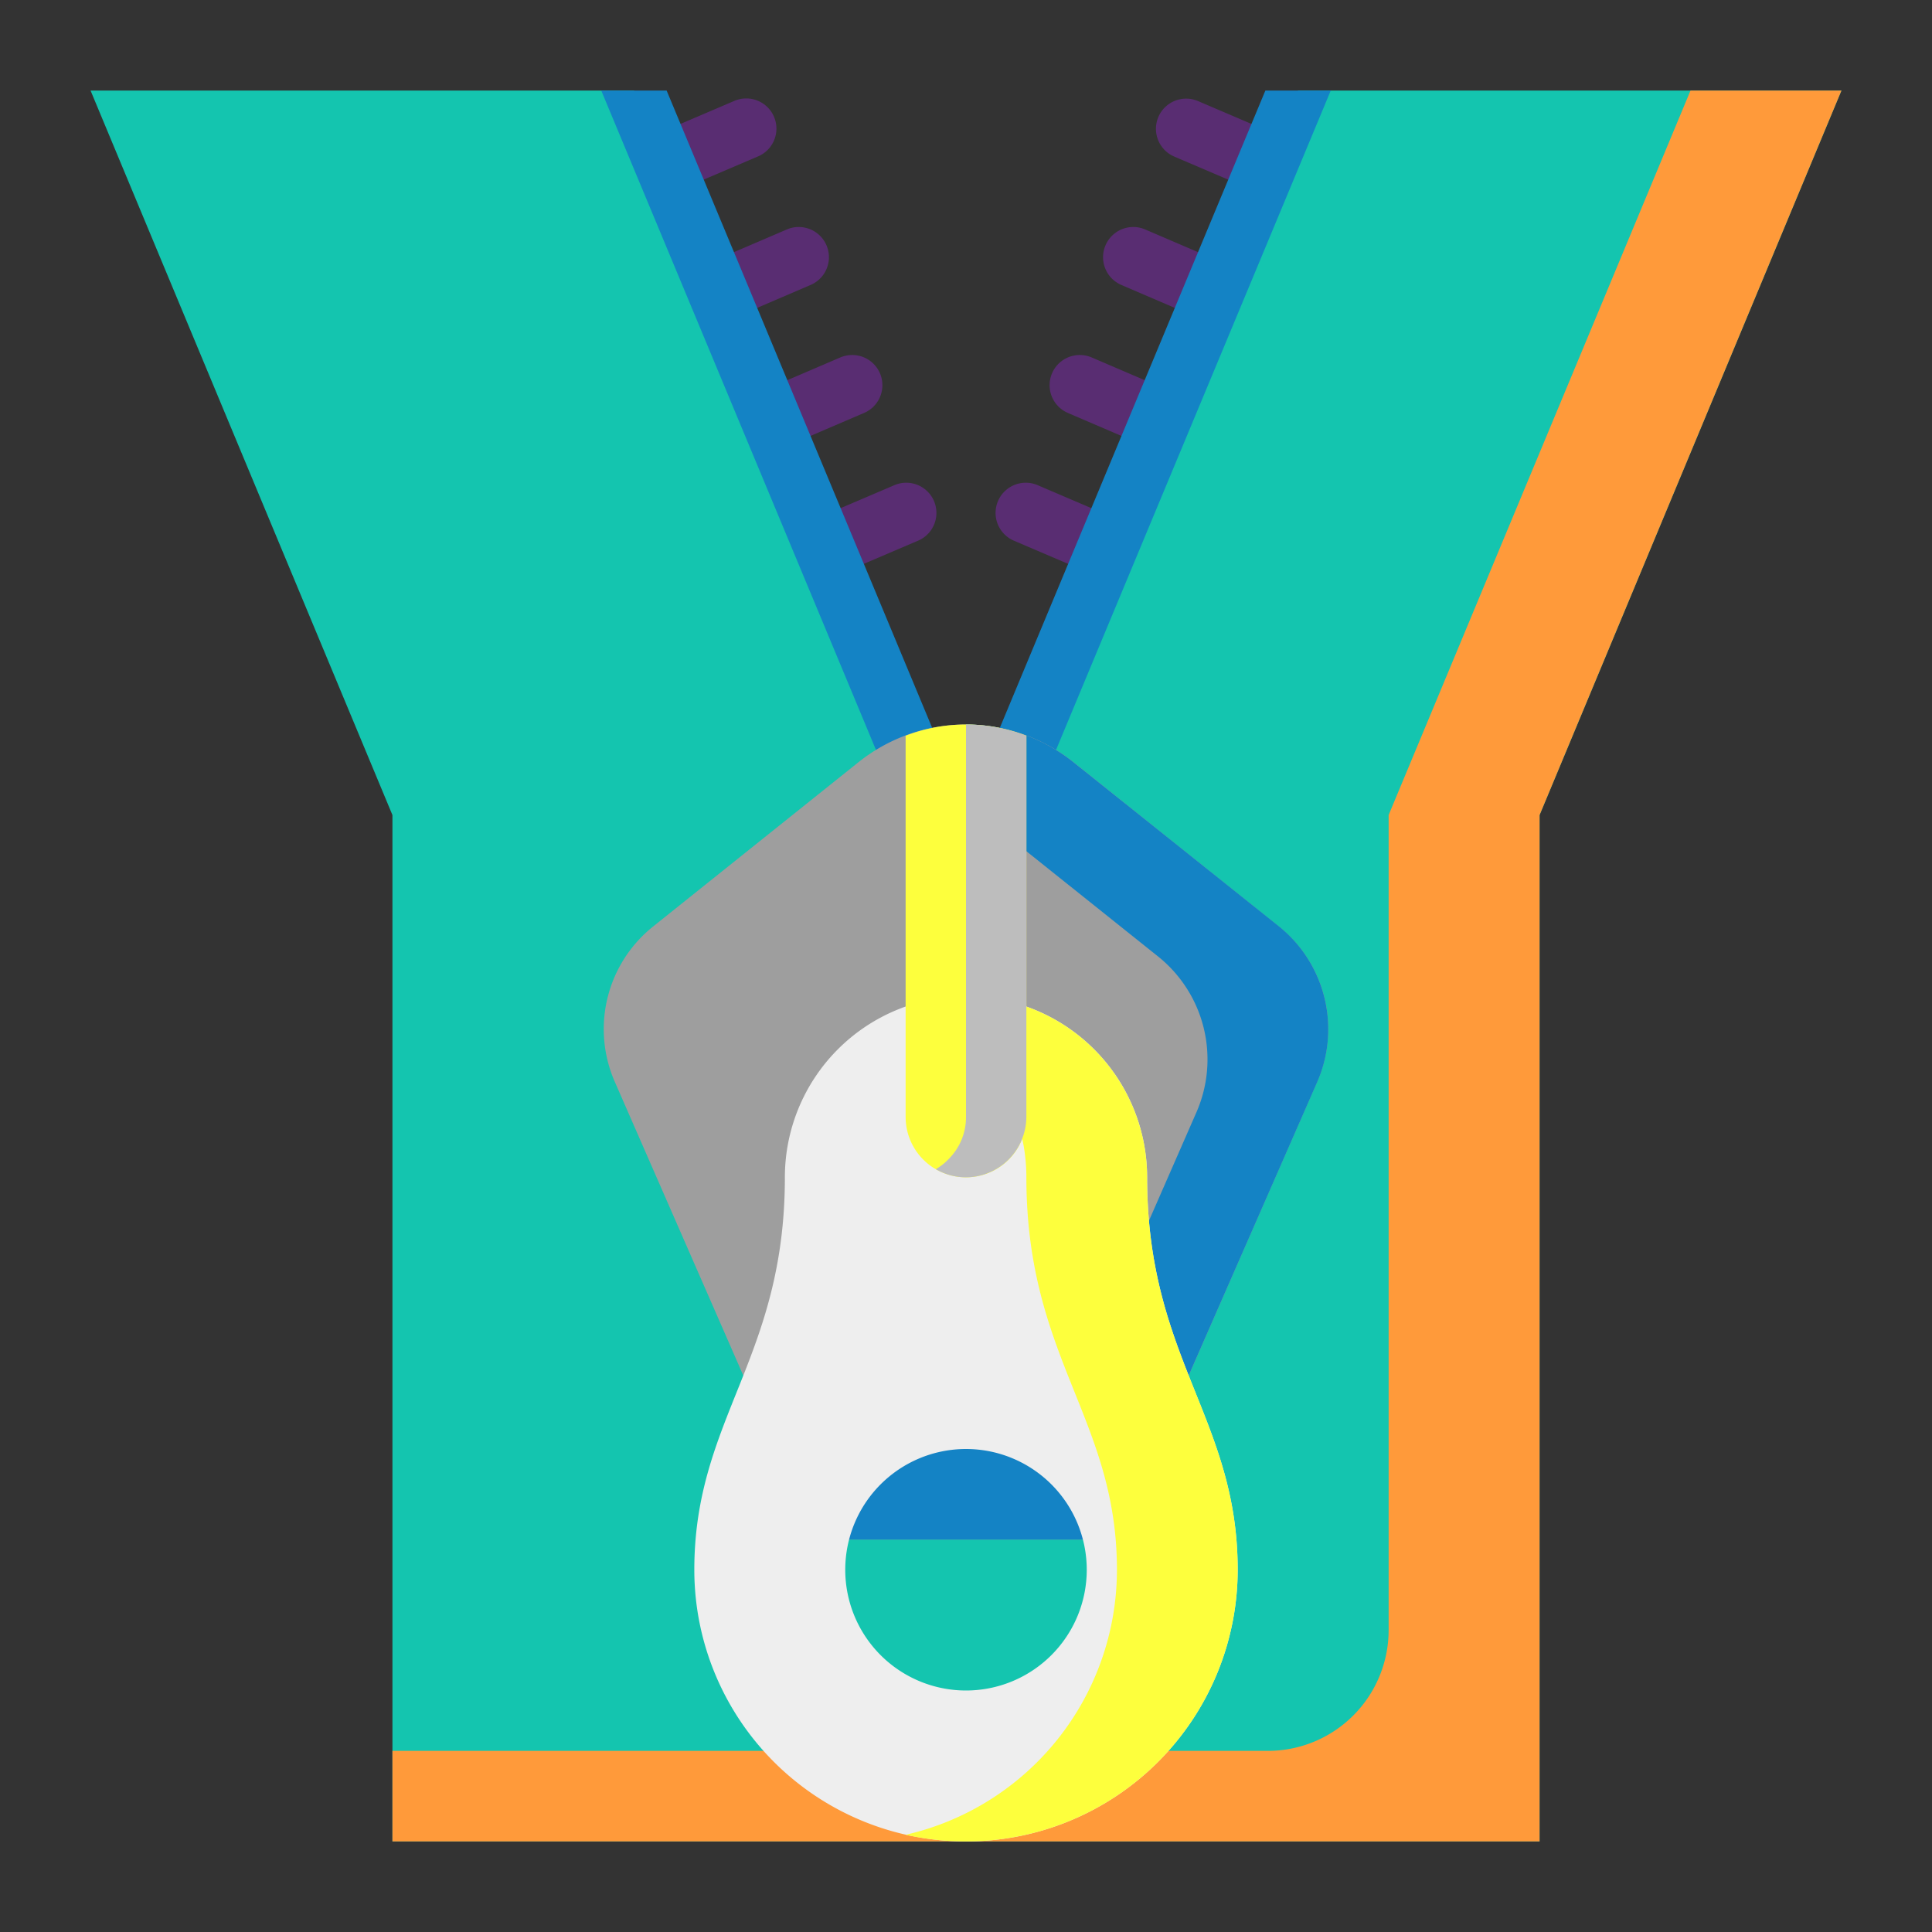 <svg xmlns="http://www.w3.org/2000/svg" viewBox="0 0 64 64" id="Zipper"><rect x="0" y="0" width="64" height="64" fill="#333333" stroke="none"/><g fill="#ff2020" class="color000000 svgShape"><path fill="#592d72" d="M36.69,19.15a.995.995,0,0,1-.393-.081l-2.69-1.15a1,1,0,1,1,.785-1.839l2.69,1.15a1,1,0,0,1-.393,1.92Zm2.679-4.846a1,1,0,0,0-.524-1.313l-2.681-1.15a1,1,0,0,0-.789,1.838l2.681,1.15a.999.999,0,0,0,1.313-.524Zm1.77-4.24a1,1,0,0,0-.524-1.313l-2.68-1.15a1,1,0,1,0-.789,1.838l2.68,1.15a.999.999,0,0,0,1.313-.524ZM42.91,5.813a1,1,0,0,0-.527-1.312l-2.69-1.15A1,1,0,1,0,38.907,5.19l2.691,1.15A.998.998,0,0,0,42.91,5.813ZM27.702,19.069l2.691-1.15a1,1,0,1,0-.785-1.839l-2.69,1.15a1,1,0,1,0,.785,1.839Zm-1.758-4.24,2.681-1.15a1,1,0,1,0-.789-1.838l-2.681,1.15a1,1,0,1,0,.789,1.838Zm-1.77-4.24,2.68-1.15a1,1,0,1,0-.789-1.838l-2.68,1.15a1,1,0,1,0,.789,1.838ZM22.402,6.339l2.691-1.15a1,1,0,1,0-.785-1.839l-2.69,1.15a1,1,0,1,0,.785,1.839Z" class="color616161 svgShape"></path><polygon fill="#14c5af" points="43 3 33 27 31 27 21 3 3 3 13 27 13 61 51 61 51 27 61 3 43 3" class="colorffb74d svgShape"></polygon><path fill="#ff9a3a" d="M61,3,51,27V61H13V58H42a4,4,0,0,0,4-4V27L56,3Z" class="colorffa726 svgShape"></path><path fill="#1483c5" d="M41.917,3l-9.84,23.615A.997.997,0,0,0,32,27.003v.003a1,1,0,0,0,1.923.379L44.083,3Z" class="color757575 svgShape"></path><path fill="#1483c5" d="M32,27.003a.997.997,0,0,0-.077-.388L22.083,3H19.917L30.077,27.385A1,1,0,0,0,32,27.006Z" class="color757575 svgShape"></path><path fill="#9e9e9e" d="M44,34.09h0a4.349,4.349,0,0,1-.365,1.743L37,51H27L20.365,35.834A4.349,4.349,0,0,1,20,34.09h0a4.349,4.349,0,0,1,1.632-3.396l6.806-5.445A5.701,5.701,0,0,1,32,24h0a5.701,5.701,0,0,1,3.562,1.249l6.806,5.445A4.349,4.349,0,0,1,44,34.09Z" class="color9e9e9e svgShape"></path><path fill="#1483c5" d="M44,34.09a4.339,4.339,0,0,1-.36,1.74L38.31,48,37,51H27l-1.31-3h6.445a4,4,0,0,0,3.664-2.396L39.64,36.83a4.368,4.368,0,0,0-1.27-5.14L32,26.6V24a5.698,5.698,0,0,1,3.56,1.25l6.81,5.44A4.369,4.369,0,0,1,44,34.09Z" class="color757575 svgShape"></path><path fill="#eeeeee" d="M38,39a6,6,0,0,0-12,0c0,6-3,8-3,13a9,9,0,0,0,18,0C41,47,38,45,38,39ZM32,56a4,4,0,1,1,4-4A4,4,0,0,1,32,56Z" class="coloreeeeee svgShape"></path><path fill="#fdff3d" d="M38,39a6.005,6.005,0,0,0-6-6,5.803,5.803,0,0,0-2,.35A5.981,5.981,0,0,1,34,39c0,6,3,8,3,13a9.008,9.008,0,0,1-7,8.78A9.356,9.356,0,0,0,32,61a9.001,9.001,0,0,0,9-9C41,47,38,45,38,39Z" class="colore0e0e0 svgShape"></path><path fill="#fdff3d" d="M34,24.372a5.564,5.564,0,0,0-4,0V37a2,2,0,0,0,2,2h0a2,2,0,0,0,2-2Z" class="colore0e0e0 svgShape"></path><path fill="#bdbdbd" d="M34,24.37V37a2.015,2.015,0,0,1-2,2,1.995,1.995,0,0,1-1-.27,1.813,1.813,0,0,0,.41-.32A1.955,1.955,0,0,0,32,37V24A5.672,5.672,0,0,1,34,24.37Z" class="colorbdbdbd svgShape"></path></g></svg>